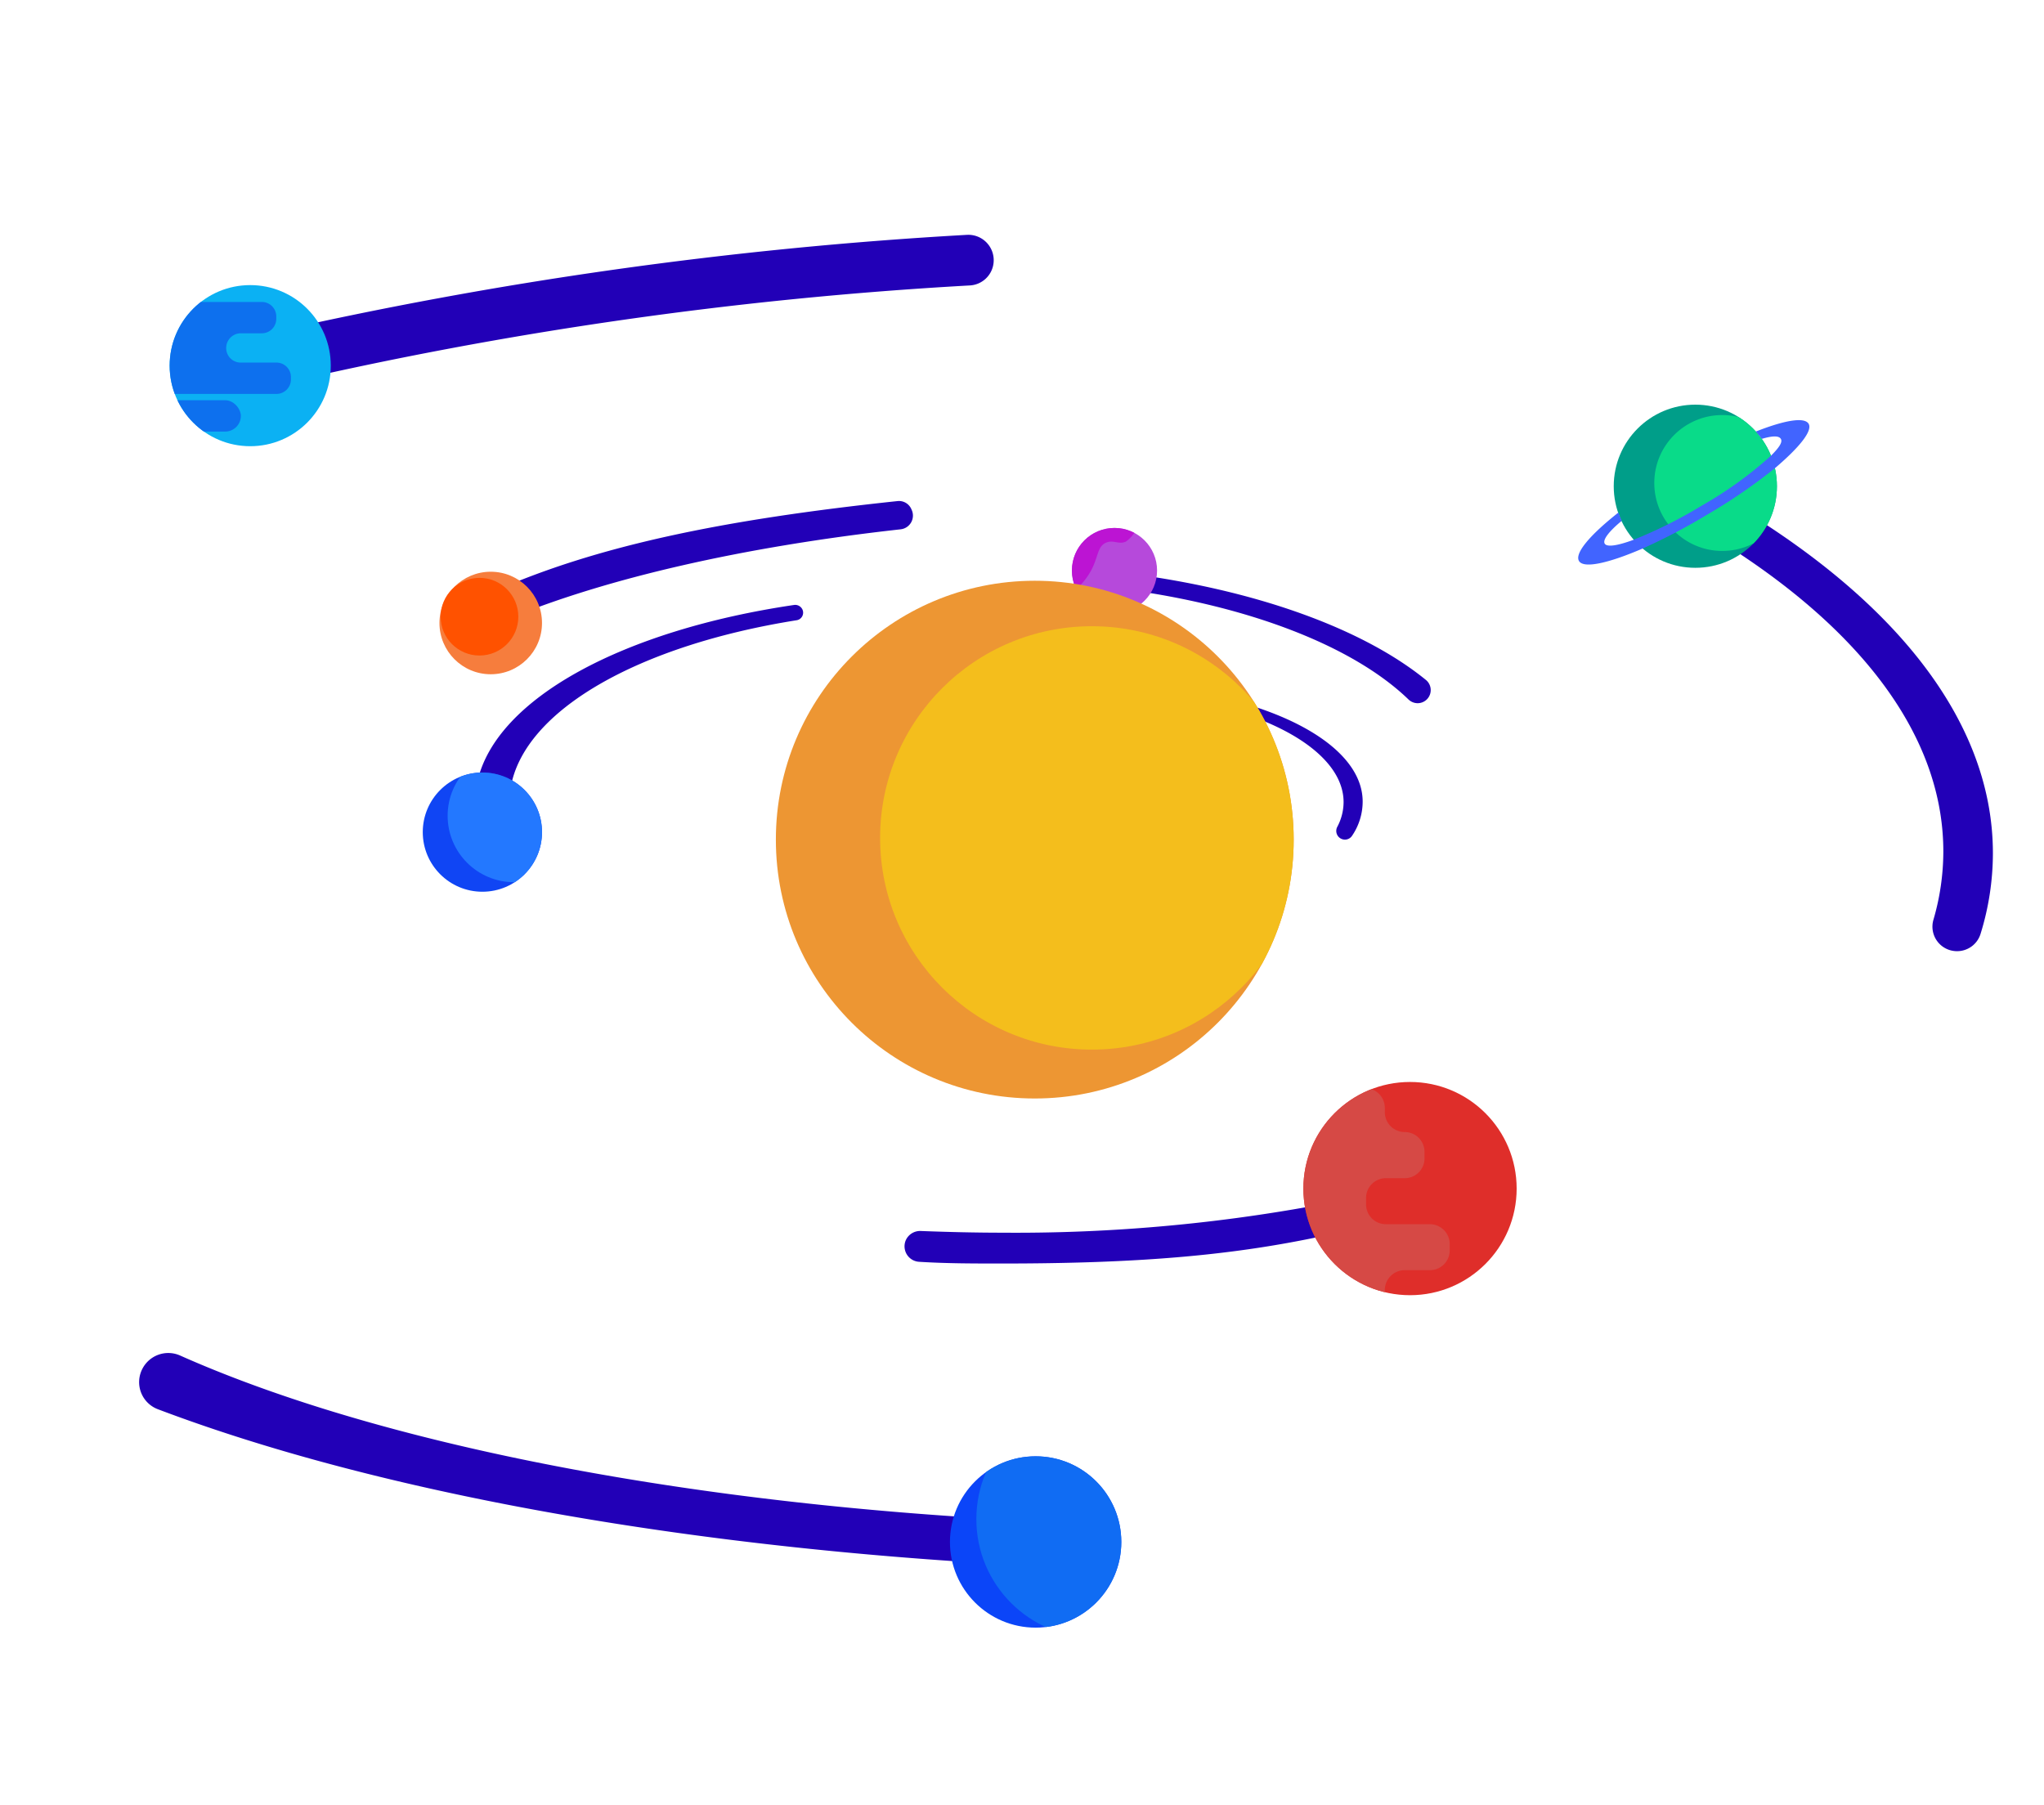 <svg xmlns="http://www.w3.org/2000/svg" xmlns:xlink="http://www.w3.org/1999/xlink" viewBox="0 0 120 106"><defs><clipPath id="clip-path"><circle cx="14.69" cy="21.47" r="4.73" style="fill:none"/></clipPath><clipPath id="clip-path-2"><circle cx="60.8" cy="90.54" r="5.03" style="fill:none"/></clipPath><clipPath id="clip-path-3"><circle cx="99.53" cy="28.55" r="4.79" style="fill:none"/></clipPath><clipPath id="clip-path-4"><circle cx="82.78" cy="69.79" r="6.26" style="fill:none"/></clipPath><clipPath id="clip-path-5"><circle cx="28.32" cy="48.86" r="3.5" style="fill:none"/></clipPath><clipPath id="clip-path-6"><circle cx="65.43" cy="33.5" r="2.5" style="fill:none"/></clipPath><clipPath id="clip-path-7"><circle cx="60.75" cy="49.3" r="15.2" style="fill:none"/></clipPath></defs><g id="For_Export" data-name="For Export"><path d="M58.33,15.44h0a1.48,1.48,0,0,1-1.39,1.32,237.18,237.18,0,0,0-40.56,5.81,1.47,1.47,0,0,1-1.22-.23l-.11-.08a1.48,1.48,0,0,1,.52-2.65,247.72,247.72,0,0,1,41.19-5.82A1.49,1.49,0,0,1,58.33,15.44Z" style="fill:#2200b7"/><circle cx="14.69" cy="21.47" r="4.73" style="fill:#0bb1f3"/><g style="clip-path:url(#clip-path)"><path d="M13.28,20.43h0a.86.86,0,0,1,.85-.86h1.23a.85.85,0,0,0,.86-.86v-.12a.85.85,0,0,0-.86-.86H6.64a.86.86,0,0,0-.86.86h0a.86.86,0,0,1-.85.86H3.7a.85.85,0,0,0-.86.86v.12a.85.85,0,0,0,.86.86H5.78a.85.85,0,0,1,.86.86v.12a.86.86,0,0,0,.86.86h8.72a.85.85,0,0,0,.86-.86v-.12a.85.85,0,0,0-.86-.86H14.13A.85.85,0,0,1,13.28,20.43Z" style="fill:#0d70ee"/><rect x="3.7" y="23.5" width="10.44" height="1.84" rx="0.92" style="fill:#0d70ee"/></g><path d="M57.6,90.37h0a1.31,1.31,0,0,1-1.4,1.31c-18.73-1.26-35.14-4.47-46.92-8.93a1.7,1.7,0,0,1-.92-2.38h0a1.71,1.71,0,0,1,2.21-.78c10.72,4.77,27,8.22,45.81,9.47A1.3,1.3,0,0,1,57.6,90.37Z" style="fill:#2200b7"/><circle cx="60.8" cy="90.54" r="5.03" style="fill:#0b45f8"/><g style="clip-path:url(#clip-path-2)"><circle cx="64.28" cy="89.2" r="6.96" style="fill:#106cf3"/></g><path d="M117,50.1a16,16,0,0,1-.73,4.75,1.44,1.44,0,0,1-1.37,1h0A1.44,1.44,0,0,1,113.51,54a14.35,14.35,0,0,0,.58-4c0-7.38-5.73-14.16-15.33-19.54a1.12,1.12,0,0,1-.5-1.4h0a1.12,1.12,0,0,1,1.58-.56C110.57,34.4,117,41.91,117,50.1Z" style="fill:#2200b7"/><circle cx="99.53" cy="28.55" r="4.79" style="fill:#009e89"/><g style="clip-path:url(#clip-path-3)"><circle cx="101.11" cy="28.36" r="3.99" style="fill:#09db89"/></g><path d="M106.18,24.88c-.25-.41-1.43-.2-3.1.46a4.7,4.7,0,0,1,.35.43c.61-.18,1-.2,1.12,0s-.12.53-.59,1a23.05,23.05,0,0,1-4.07,2.93,26.64,26.64,0,0,1-4,2c-.92.34-1.55.44-1.68.22s.24-.71,1-1.34a4.14,4.14,0,0,1-.19-.49c-1.65,1.3-2.59,2.39-2.32,2.85s1.74.13,3.73-.73a35.09,35.09,0,0,0,3.81-2,32.07,32.07,0,0,0,4-2.75C105.63,26.27,106.43,25.3,106.18,24.88Z" style="fill:#4164ff"/><path d="M86.91,69.19a.76.76,0,0,1-.44,1c-9,2.8-14.89,4-27.65,4-1.63,0-3.25,0-4.84-.1a.91.91,0,0,1-.81-1.25h0a.92.92,0,0,1,.89-.56c1.58.06,3.19.1,4.81.1A97.43,97.43,0,0,0,86,68.75a.75.75,0,0,1,.92.44Z" style="fill:#2200b7"/><circle cx="82.78" cy="69.79" r="6.26" style="fill:#df2e2a"/><g style="clip-path:url(#clip-path-4)"><path d="M80.2,70.71v-.36a1.16,1.16,0,0,1,1.16-1.17h1.11A1.16,1.16,0,0,0,83.63,68v-.37a1.16,1.16,0,0,0-1.16-1.16h0a1.17,1.17,0,0,1-1.17-1.17v-.24a1.16,1.16,0,0,0-1.16-1.17H73.38a1.16,1.16,0,0,0-1.16,1.17v.36a1.16,1.16,0,0,0,1.16,1.17h0a1.17,1.17,0,0,1,1.17,1.17V68a1.17,1.17,0,0,1-1.17,1.17h-1.1a1.17,1.17,0,0,0-1.17,1.17v.36a1.17,1.17,0,0,0,1.17,1.17h2.58A1.16,1.16,0,0,1,76,73.05v.37a1.16,1.16,0,0,1-1.16,1.16H73.38a1.16,1.16,0,0,0-1.16,1.17v.37a1.16,1.16,0,0,0,1.16,1.16h6.76a1.16,1.16,0,0,0,1.16-1.16v-.37a1.17,1.17,0,0,1,1.17-1.17h1.47a1.16,1.16,0,0,0,1.17-1.16v-.37a1.17,1.17,0,0,0-1.17-1.17H81.36A1.16,1.16,0,0,1,80.2,70.71Z" style="fill:#d64945"/></g><g id="Planet_4" data-name="Planet 4"><path d="M52.71,29.42C42.33,30.52,35,32.07,29,34.72a.82.82,0,0,0,.11,1.53l.23.07a.81.81,0,0,0,.53,0c5.76-2.37,13.74-4.21,23-5.24a.81.81,0,0,0,.64-1.17h0A.79.79,0,0,0,52.71,29.42Z" style="fill:#2200b7"/><circle cx="28.81" cy="36.58" r="3.01" style="fill:#f67d3d"/><circle cx="28.15" cy="36.21" r="2.28" style="fill:#ff5200"/></g><g id="Planet_3" data-name="Planet 3"><path d="M46.76,36.42c-9.24,1.47-16,5.27-16.78,9.83a1,1,0,0,1-1,.83h0a1,1,0,0,1-.95-1.2C29.14,41,36.6,37,46.63,35.52a.47.47,0,0,1,.5.32h0A.45.45,0,0,1,46.76,36.42Z" style="fill:#2200b7"/><circle cx="28.32" cy="48.86" r="3.5" style="fill:#1045f4"/><g style="clip-path:url(#clip-path-5)"><circle cx="30.18" cy="47.9" r="3.9" style="fill:#2378ff"/></g></g><g id="Planet_2" data-name="Planet 2"><path d="M83.23,41.29h0a.78.78,0,0,1-.53-.21c-3.23-3.13-9.39-5.54-16.9-6.51a.47.47,0,0,1-.38-.64h0a.49.49,0,0,1,.5-.3c7.66.94,14.06,3.25,17.8,6.3A.77.77,0,0,1,83.23,41.29Z" style="fill:#2200b7"/><circle cx="65.43" cy="33.5" r="2.5" style="fill:#b649db"/><g style="clip-path:url(#clip-path-6)"><path d="M66.67,29.4a1.87,1.87,0,0,1-.57,2.4c-.44.2-.76-.15-1.22.09s-.41.85-.83,1.62-1.22,1.56-1.74,1.43c-.79-.19-1.51-2.76-.39-4.41S66,28.51,66.67,29.4Z" style="fill:#bc14d3"/></g></g><path id="Planet_1" data-name="Planet 1" d="M80,47.07a3.57,3.57,0,0,1-.62,2,.5.5,0,0,1-.42.23h0a.51.51,0,0,1-.45-.75,3.12,3.12,0,0,0,.37-1.45c0-2.47-3.11-4.62-7.67-5.71a.26.26,0,0,1-.19-.36h0a.27.27,0,0,1,.31-.16C76.49,42,80,44.33,80,47.07Z" style="fill:#2200b7"/><g id="Sun"><circle cx="60.75" cy="49.3" r="15.2" style="fill:#ed9633"/><g style="clip-path:url(#clip-path-7)"><circle cx="64.1" cy="49.2" r="12.43" style="fill:#f4be1c"/></g></g></g></svg>